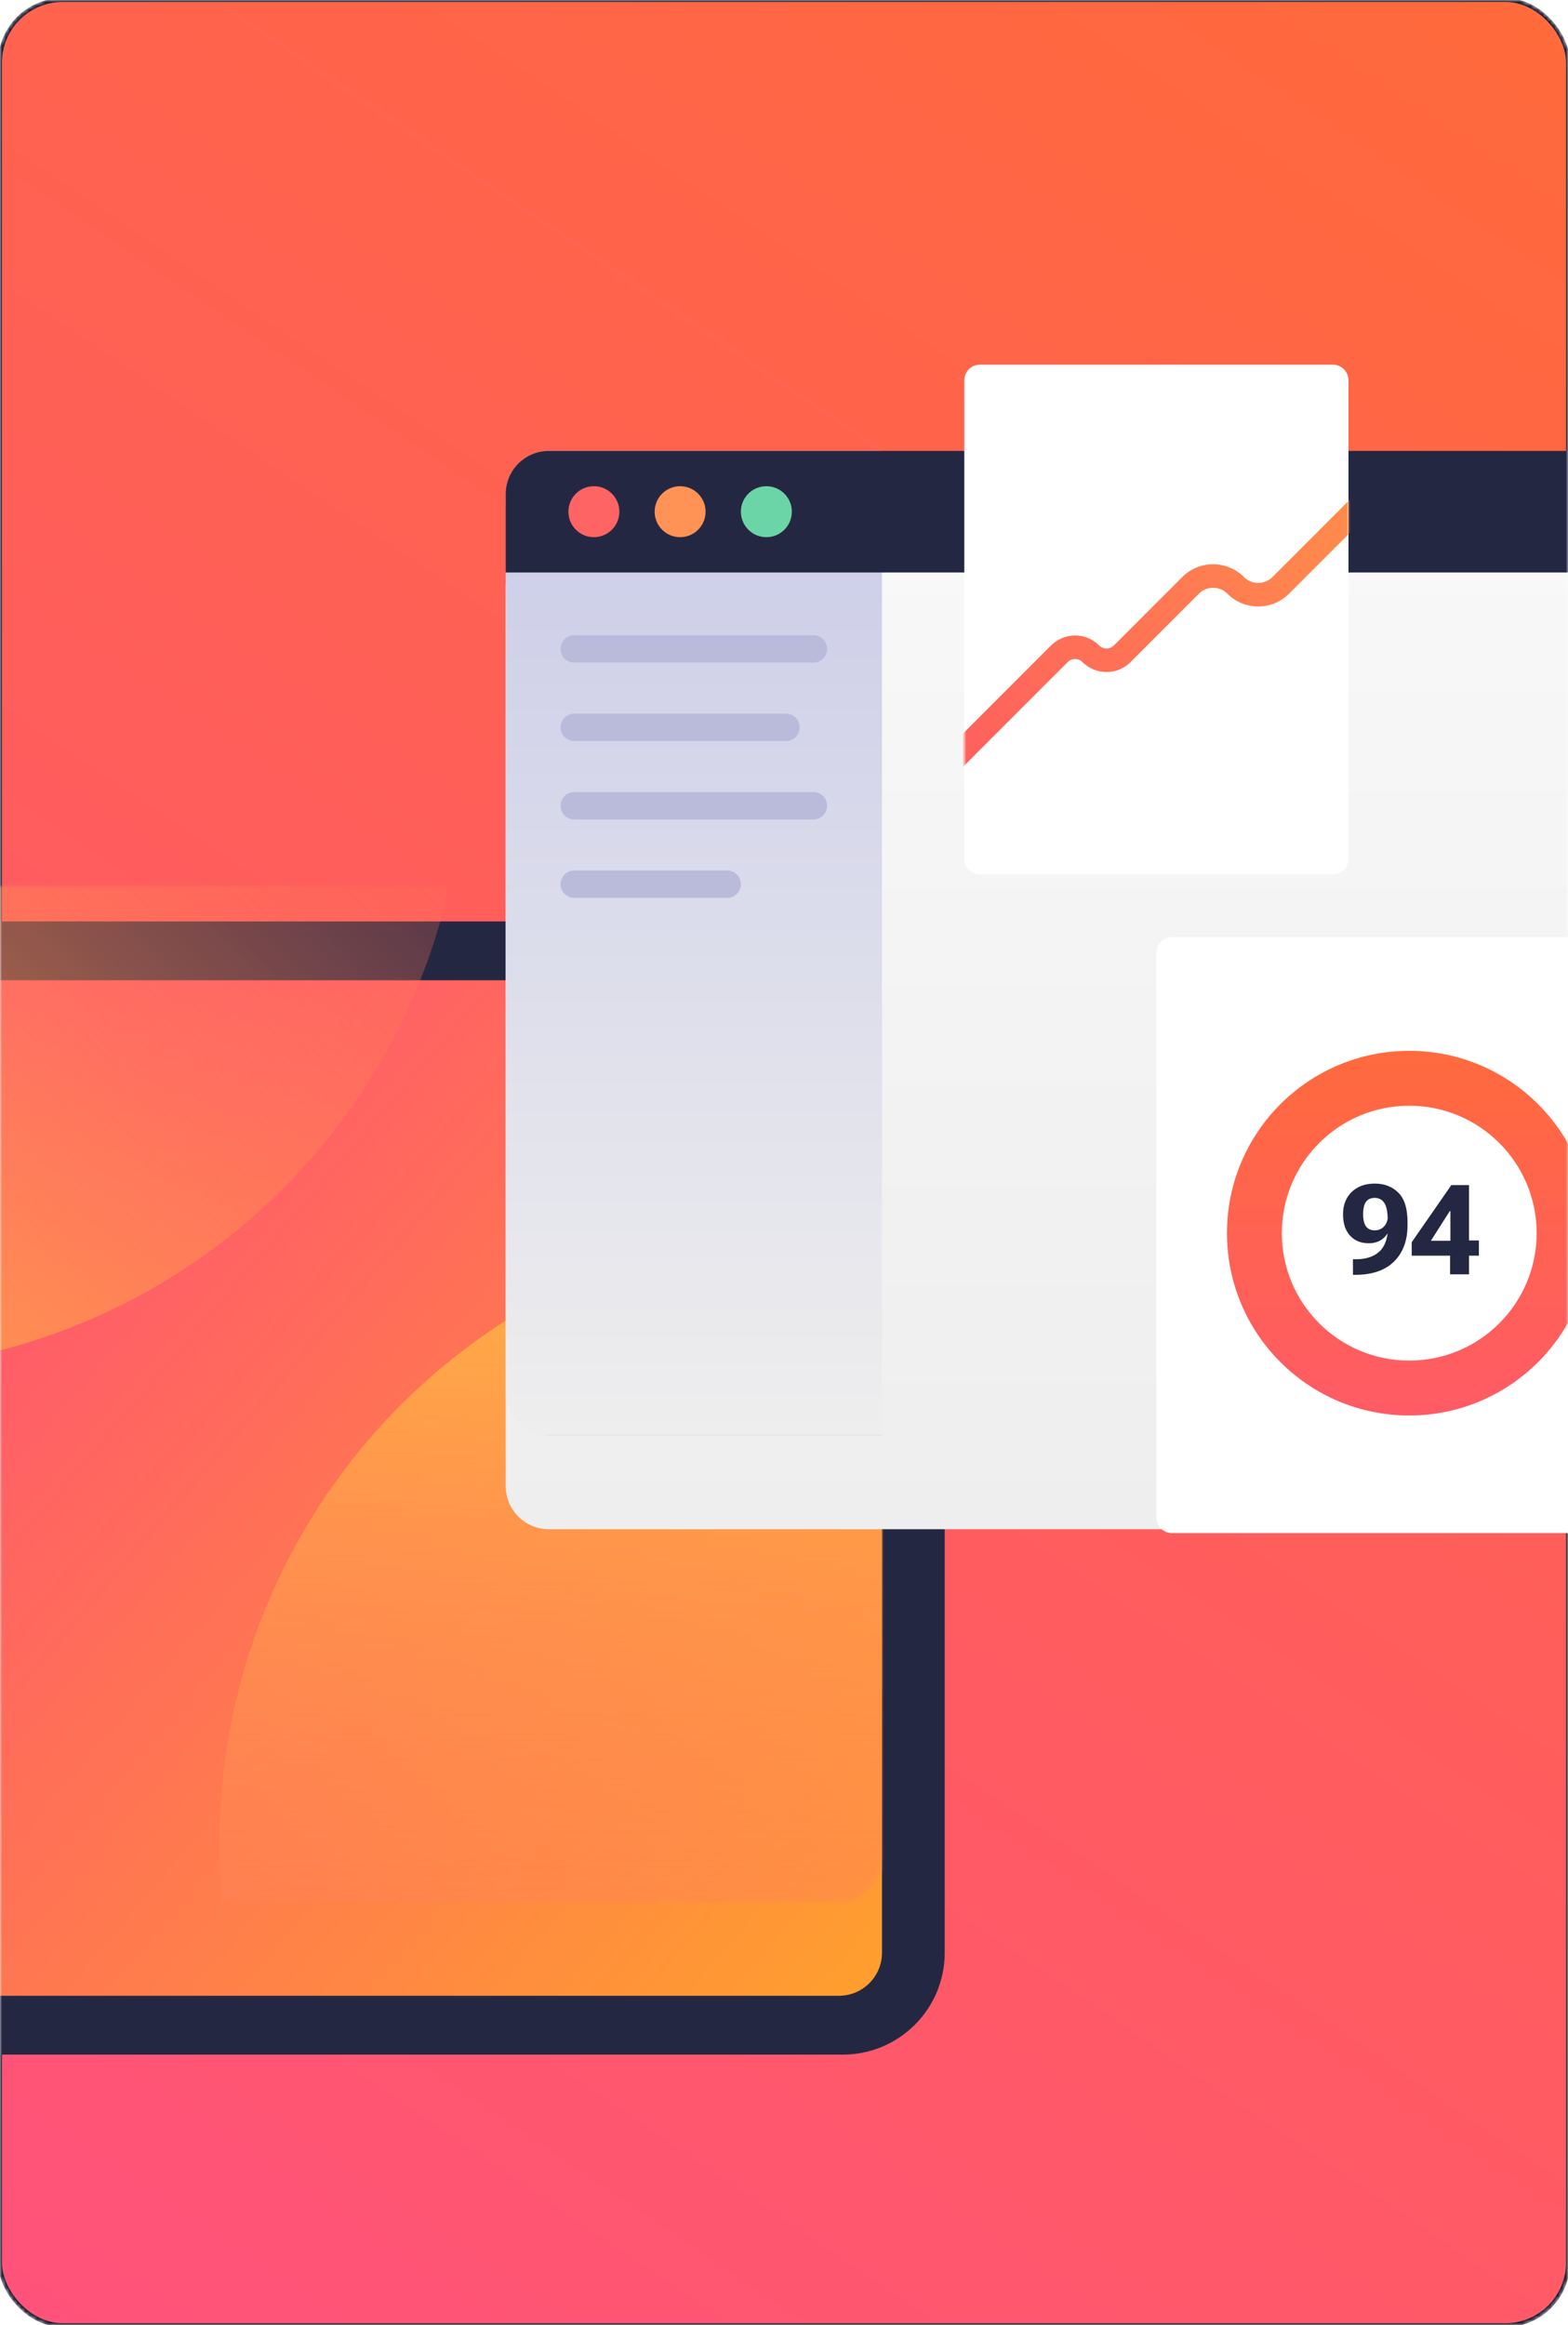 <svg width="400" height="593" viewBox="0 0 400 593" fill="none" xmlns="http://www.w3.org/2000/svg">
<mask id="mask0_26_56" style="mask-type:alpha" maskUnits="userSpaceOnUse" x="0" y="0" width="400" height="593">
<rect width="400" height="593" rx="16" fill="url(#paint0_linear_26_56)"/>
<rect width="400" height="593" rx="16" stroke="#19182B"/>
</mask>
<g mask="url(#mask0_26_56)">
<rect width="400" height="593" rx="16" fill="url(#paint1_linear_26_56)"/>
<rect width="400" height="593" rx="16" stroke="#19182B"/>
<g filter="url(#filter0_d_26_56)">
<path d="M-192 237C-192 222.641 -180.359 211 -166 211H215C229.359 211 241 222.641 241 237V474C241 488.359 229.359 500 215 500H-166C-180.359 500 -192 488.359 -192 474V237Z" fill="#242742"/>
</g>
<g filter="url(#filter1_d_26_56)">
<path d="M-176 237C-176 230.925 -171.075 226 -165 226H214C220.075 226 225 230.925 225 237V474C225 480.075 220.075 485 214 485H-165C-171.075 485 -176 480.075 -176 474V237Z" fill="url(#paint2_linear_26_56)"/>
</g>
<mask id="mask1_26_56" style="mask-type:alpha" maskUnits="userSpaceOnUse" x="-176" y="226" width="401" height="259">
<path d="M-176 237C-176 230.925 -171.075 226 -165 226H214C220.075 226 225 230.925 225 237V474C225 480.075 220.075 485 214 485H-165C-171.075 485 -176 480.075 -176 474V237Z" fill="url(#paint3_linear_26_56)"/>
</mask>
<g mask="url(#mask1_26_56)">
<circle cx="214" cy="470" r="158" fill="url(#paint4_linear_26_56)"/>
<circle cx="-39.554" cy="191.446" r="158" transform="rotate(-135 -39.554 191.446)" fill="url(#paint5_linear_26_56)"/>
</g>
<g filter="url(#filter2_d_26_56)">
<path d="M129 126C129 119.925 133.925 115 140 115H551C557.075 115 562 119.925 562 126V355C562 361.075 557.075 366 551 366H140C133.925 366 129 361.075 129 355V126Z" fill="url(#paint6_linear_26_56)"/>
</g>
<path d="M129 126C129 119.925 133.925 115 140 115H225V366H140C133.925 366 129 361.075 129 355V126Z" fill="url(#paint7_linear_26_56)"/>
<path d="M143 165.5C143 163.567 144.567 162 146.5 162H207.5C209.433 162 211 163.567 211 165.5C211 167.433 209.433 169 207.5 169H146.5C144.567 169 143 167.433 143 165.5Z" fill="#BABBDB"/>
<path d="M143 185.5C143 183.567 144.567 182 146.5 182H200.5C202.433 182 204 183.567 204 185.5C204 187.433 202.433 189 200.5 189H146.5C144.567 189 143 187.433 143 185.5Z" fill="#BABBDB"/>
<path d="M143 205.5C143 203.567 144.567 202 146.5 202H207.5C209.433 202 211 203.567 211 205.5C211 207.433 209.433 209 207.5 209H146.5C144.567 209 143 207.433 143 205.5Z" fill="#BABBDB"/>
<path d="M143 225.5C143 223.567 144.567 222 146.5 222H185.5C187.433 222 189 223.567 189 225.5C189 227.433 187.433 229 185.5 229H146.5C144.567 229 143 227.433 143 225.5Z" fill="#BABBDB"/>
<path d="M129 126C129 119.925 133.925 115 140 115H551C557.075 115 562 119.925 562 126V146H129V126Z" fill="#242742"/>
<circle cx="151.5" cy="130.5" r="6.5" fill="#FF6464"/>
<circle cx="173.5" cy="130.5" r="6.5" fill="#FF9255"/>
<circle cx="195.5" cy="130.5" r="6.5" fill="#6BD5A8"/>
<path d="M246 97C246 94.791 247.791 93 250 93H340C342.209 93 344 94.791 344 97V219C344 221.209 342.209 223 340 223H250C247.791 223 246 221.209 246 219V97Z" fill="white"/>
<mask id="mask2_26_56" style="mask-type:alpha" maskUnits="userSpaceOnUse" x="246" y="93" width="98" height="130">
<path d="M246 97C246 94.791 247.791 93 250 93H340C342.209 93 344 94.791 344 97V219C344 221.209 342.209 223 340 223H250C247.791 223 246 221.209 246 219V97Z" fill="white"/>
</mask>
<g mask="url(#mask2_26_56)">
<path fill-rule="evenodd" clip-rule="evenodd" d="M354.121 121.878C355.293 123.049 355.293 124.949 354.122 126.121L328.847 151.411C324.499 155.762 317.446 155.762 313.098 151.411C311.094 149.406 307.842 149.406 305.838 151.411L288.406 168.853C285.021 172.241 279.53 172.241 276.144 168.853C275.102 167.811 273.412 167.811 272.37 168.853L240.122 201.121C238.951 202.293 237.051 202.293 235.879 201.122C234.707 199.951 234.707 198.051 235.878 196.879L268.126 164.612C271.511 161.224 277.003 161.224 280.388 164.612C281.43 165.655 283.12 165.655 284.162 164.612L301.594 147.17C305.942 142.819 312.994 142.819 317.342 147.17C319.347 149.176 322.598 149.176 324.603 147.17L349.878 121.879C351.049 120.707 352.949 120.707 354.121 121.878Z" fill="url(#paint8_linear_26_56)"/>
</g>
<path d="M295 243C295 240.791 296.791 239 299 239H419C421.209 239 423 240.791 423 243V387C423 389.209 421.209 391 419 391H299C296.791 391 295 389.209 295 387V243Z" fill="white"/>
<path fill-rule="evenodd" clip-rule="evenodd" d="M359.5 347C377.449 347 392 332.449 392 314.5C392 296.551 377.449 282 359.5 282C341.551 282 327 296.551 327 314.5C327 332.449 341.551 347 359.5 347ZM359.5 361C385.181 361 406 340.181 406 314.5C406 288.819 385.181 268 359.5 268C333.819 268 313 288.819 313 314.5C313 340.181 333.819 361 359.5 361Z" fill="url(#paint9_linear_26_56)"/>
<path d="M342.609 309.719C342.609 311.99 343.198 313.786 344.375 315.109C345.552 316.422 347.156 317.078 349.188 317.078C351.073 317.078 352.547 316.406 353.609 315.062C354.682 313.719 355.219 312.042 355.219 310.031H354.047C354.047 311.177 353.729 312.089 353.094 312.766C352.458 313.443 351.667 313.781 350.719 313.781C349.708 313.781 348.958 313.443 348.469 312.766C347.979 312.078 347.734 311.073 347.734 309.75C347.734 308.24 347.979 307.156 348.469 306.5C348.969 305.833 349.708 305.5 350.688 305.5C351.74 305.5 352.557 305.932 353.141 306.797C353.724 307.661 354.016 309.208 354.016 311.438L354.156 312.062C354.156 315.365 353.432 317.708 351.984 319.094C350.536 320.479 348.49 321.167 345.844 321.156H345.141V325.125H345.953C350.203 325.083 353.448 323.932 355.688 321.672C357.938 319.401 359.063 316.344 359.063 312.5V311.688C359.063 308.229 358.286 305.729 356.734 304.188C355.182 302.635 353.177 301.859 350.719 301.859C348.25 301.859 346.281 302.573 344.813 304C343.344 305.427 342.609 307.333 342.609 309.719Z" fill="#242742"/>
<path d="M369.922 325H374.75V302.25H370.234L360.125 316.812V320.25H377.266V316.359H372.328L371.516 316.438H365.016L369.844 308.875H370V318.469L369.922 319.016V325Z" fill="#242742"/>
</g>
<defs>
<filter id="filter0_d_26_56" x="-224" y="203" width="497" height="353" filterUnits="userSpaceOnUse" color-interpolation-filters="sRGB">
<feFlood flood-opacity="0" result="BackgroundImageFix"/>
<feColorMatrix in="SourceAlpha" type="matrix" values="0 0 0 0 0 0 0 0 0 0 0 0 0 0 0 0 0 0 127 0" result="hardAlpha"/>
<feOffset dy="24"/>
<feGaussianBlur stdDeviation="16"/>
<feComposite in2="hardAlpha" operator="out"/>
<feColorMatrix type="matrix" values="0 0 0 0 0 0 0 0 0 0 0 0 0 0 0 0 0 0 0.1 0"/>
<feBlend mode="normal" in2="BackgroundImageFix" result="effect1_dropShadow_26_56"/>
<feBlend mode="normal" in="SourceGraphic" in2="effect1_dropShadow_26_56" result="shape"/>
</filter>
<filter id="filter1_d_26_56" x="-208" y="218" width="465" height="323" filterUnits="userSpaceOnUse" color-interpolation-filters="sRGB">
<feFlood flood-opacity="0" result="BackgroundImageFix"/>
<feColorMatrix in="SourceAlpha" type="matrix" values="0 0 0 0 0 0 0 0 0 0 0 0 0 0 0 0 0 0 127 0" result="hardAlpha"/>
<feOffset dy="24"/>
<feGaussianBlur stdDeviation="16"/>
<feComposite in2="hardAlpha" operator="out"/>
<feColorMatrix type="matrix" values="0 0 0 0 0 0 0 0 0 0 0 0 0 0 0 0 0 0 0.1 0"/>
<feBlend mode="normal" in2="BackgroundImageFix" result="effect1_dropShadow_26_56"/>
<feBlend mode="normal" in="SourceGraphic" in2="effect1_dropShadow_26_56" result="shape"/>
</filter>
<filter id="filter2_d_26_56" x="97" y="107" width="497" height="315" filterUnits="userSpaceOnUse" color-interpolation-filters="sRGB">
<feFlood flood-opacity="0" result="BackgroundImageFix"/>
<feColorMatrix in="SourceAlpha" type="matrix" values="0 0 0 0 0 0 0 0 0 0 0 0 0 0 0 0 0 0 127 0" result="hardAlpha"/>
<feOffset dy="24"/>
<feGaussianBlur stdDeviation="16"/>
<feComposite in2="hardAlpha" operator="out"/>
<feColorMatrix type="matrix" values="0 0 0 0 0 0 0 0 0 0 0 0 0 0 0 0 0 0 0.1 0"/>
<feBlend mode="normal" in2="BackgroundImageFix" result="effect1_dropShadow_26_56"/>
<feBlend mode="normal" in="SourceGraphic" in2="effect1_dropShadow_26_56" result="shape"/>
</filter>
<linearGradient id="paint0_linear_26_56" x1="400" y1="-3.21644e-05" x2="-8.15816e-06" y2="593" gradientUnits="userSpaceOnUse">
<stop stop-color="#FF6A3A"/>
<stop offset="1" stop-color="#FF527B"/>
</linearGradient>
<linearGradient id="paint1_linear_26_56" x1="400" y1="-3.21644e-05" x2="-8.15816e-06" y2="593" gradientUnits="userSpaceOnUse">
<stop stop-color="#FF6A3A"/>
<stop offset="1" stop-color="#FF527B"/>
</linearGradient>
<linearGradient id="paint2_linear_26_56" x1="-86.5" y1="222" x2="221.5" y2="485" gradientUnits="userSpaceOnUse">
<stop stop-color="#FF3E83"/>
<stop offset="1" stop-color="#FF9F2E"/>
</linearGradient>
<linearGradient id="paint3_linear_26_56" x1="-86.5" y1="222" x2="221.5" y2="485" gradientUnits="userSpaceOnUse">
<stop stop-color="#FF3E83"/>
<stop offset="1" stop-color="#FF9F2E"/>
</linearGradient>
<linearGradient id="paint4_linear_26_56" x1="214" y1="312" x2="214" y2="628" gradientUnits="userSpaceOnUse">
<stop stop-color="#FFB443"/>
<stop offset="1" stop-color="#FF5B64" stop-opacity="0"/>
</linearGradient>
<linearGradient id="paint5_linear_26_56" x1="-39.554" y1="33.446" x2="-39.554" y2="349.446" gradientUnits="userSpaceOnUse">
<stop stop-color="#FFB443"/>
<stop offset="1" stop-color="#FF5B64" stop-opacity="0"/>
</linearGradient>
<linearGradient id="paint6_linear_26_56" x1="345.5" y1="115" x2="345.5" y2="366" gradientUnits="userSpaceOnUse">
<stop stop-color="#F8F8F8"/>
<stop offset="1" stop-color="#EEEEEE"/>
</linearGradient>
<linearGradient id="paint7_linear_26_56" x1="177" y1="115" x2="177" y2="366" gradientUnits="userSpaceOnUse">
<stop stop-color="#CACBE8"/>
<stop offset="1" stop-color="#EEEEEE"/>
<stop offset="1" stop-color="#CACBE8"/>
</linearGradient>
<linearGradient id="paint8_linear_26_56" x1="352.349" y1="120.512" x2="244.229" y2="200.332" gradientUnits="userSpaceOnUse">
<stop stop-color="#FF9049"/>
<stop offset="1" stop-color="#FF5E5E"/>
</linearGradient>
<linearGradient id="paint9_linear_26_56" x1="359.5" y1="268" x2="359.5" y2="361" gradientUnits="userSpaceOnUse">
<stop stop-color="#FF6A3D"/>
<stop offset="1" stop-color="#FF5B66"/>
</linearGradient>
</defs>
</svg>
